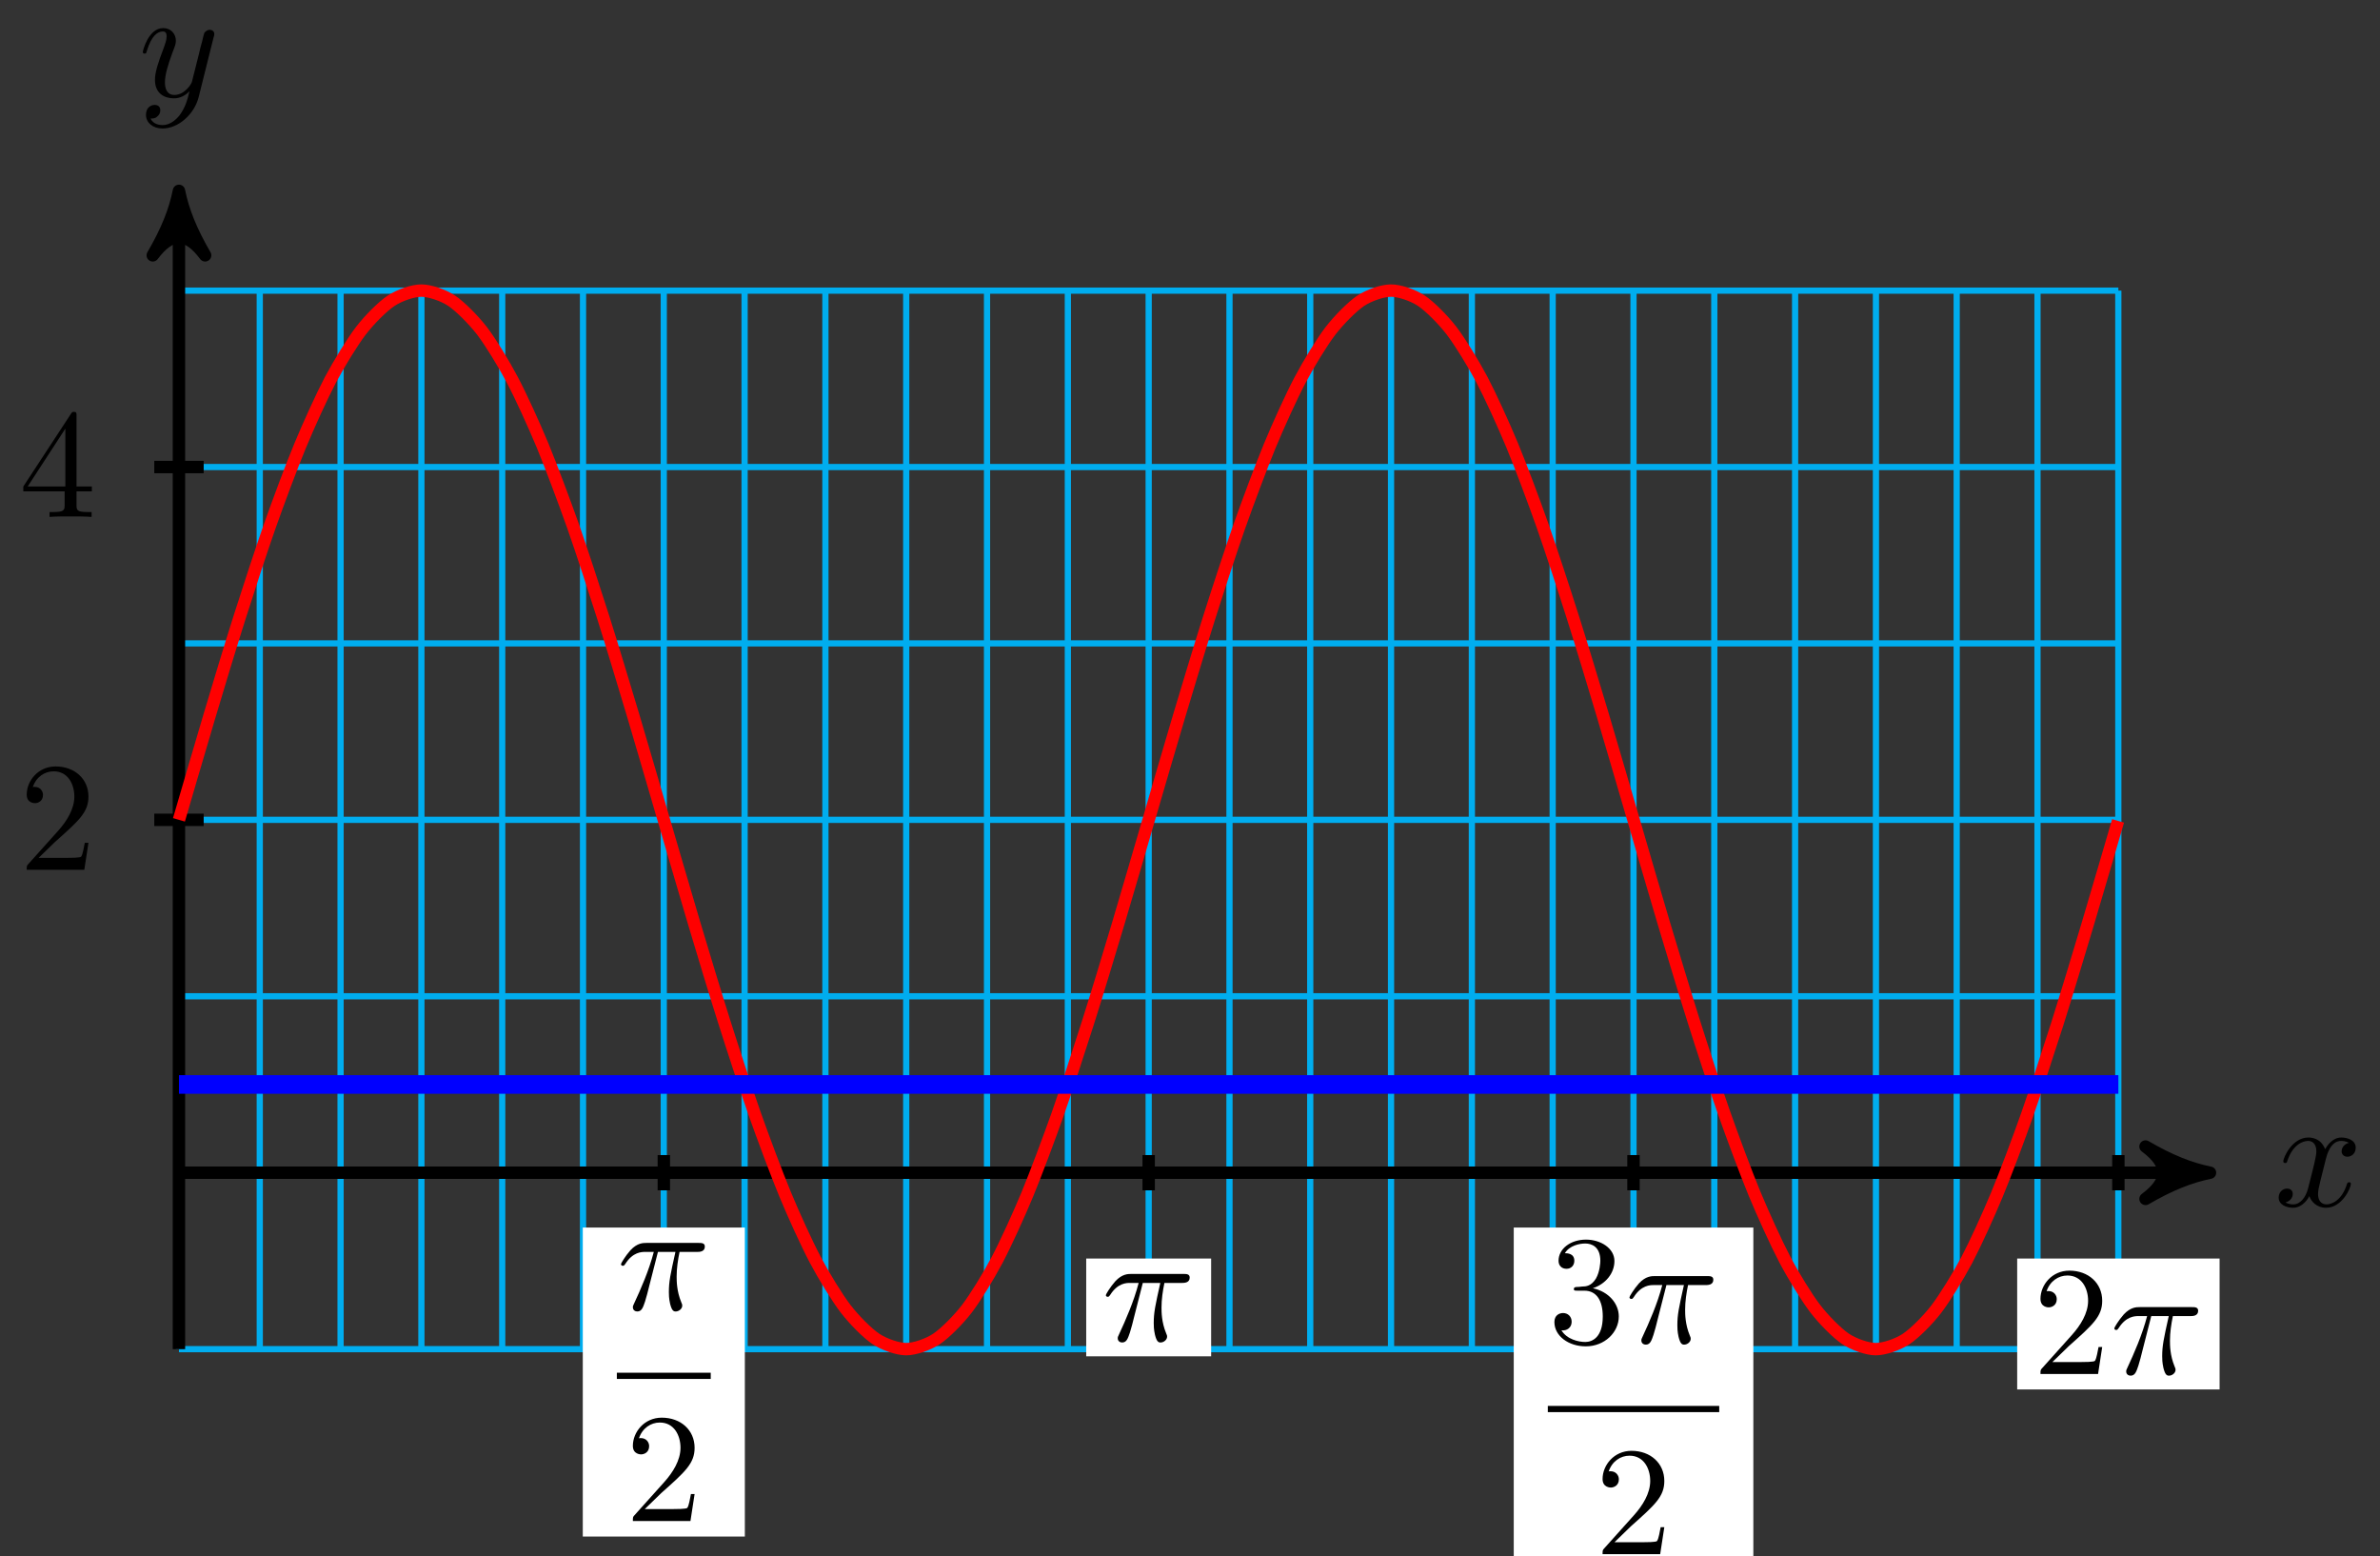 <?xml version="1.0" encoding="UTF-8"?>
<svg xmlns="http://www.w3.org/2000/svg" xmlns:xlink="http://www.w3.org/1999/xlink" width="153pt" height="100pt" viewBox="0 0 153 100" version="1.1">
<rect x="0" y="0" width="153" height="100" fill="#333333" stroke="none"/>
<defs>
<g>
<symbol overflow="visible" id="glyph0-0">
<path style="stroke:none;" d=""/>
</symbol>
<symbol overflow="visible" id="glyph0-1">
<path style="stroke:none;" d="M 3.328 -3.016 C 3.391 -3.266 3.625 -4.188 4.312 -4.188 C 4.359 -4.188 4.609 -4.188 4.812 -4.062 C 4.531 -4 4.344 -3.766 4.344 -3.516 C 4.344 -3.359 4.453 -3.172 4.719 -3.172 C 4.938 -3.172 5.25 -3.344 5.25 -3.75 C 5.25 -4.266 4.672 -4.406 4.328 -4.406 C 3.75 -4.406 3.406 -3.875 3.281 -3.656 C 3.031 -4.312 2.5 -4.406 2.203 -4.406 C 1.172 -4.406 0.594 -3.125 0.594 -2.875 C 0.594 -2.766 0.703 -2.766 0.719 -2.766 C 0.797 -2.766 0.828 -2.797 0.844 -2.875 C 1.188 -3.938 1.844 -4.188 2.188 -4.188 C 2.375 -4.188 2.719 -4.094 2.719 -3.516 C 2.719 -3.203 2.547 -2.547 2.188 -1.141 C 2.031 -0.531 1.672 -0.109 1.234 -0.109 C 1.172 -0.109 0.953 -0.109 0.734 -0.234 C 0.984 -0.297 1.203 -0.5 1.203 -0.781 C 1.203 -1.047 0.984 -1.125 0.844 -1.125 C 0.531 -1.125 0.297 -0.875 0.297 -0.547 C 0.297 -0.094 0.781 0.109 1.219 0.109 C 1.891 0.109 2.25 -0.594 2.266 -0.641 C 2.391 -0.281 2.75 0.109 3.344 0.109 C 4.375 0.109 4.938 -1.172 4.938 -1.422 C 4.938 -1.531 4.859 -1.531 4.828 -1.531 C 4.734 -1.531 4.719 -1.484 4.688 -1.422 C 4.359 -0.344 3.688 -0.109 3.375 -0.109 C 2.984 -0.109 2.828 -0.422 2.828 -0.766 C 2.828 -0.984 2.875 -1.203 2.984 -1.641 Z M 3.328 -3.016 "/>
</symbol>
<symbol overflow="visible" id="glyph0-2">
<path style="stroke:none;" d="M 4.844 -3.797 C 4.891 -3.938 4.891 -3.953 4.891 -4.031 C 4.891 -4.203 4.75 -4.297 4.594 -4.297 C 4.5 -4.297 4.344 -4.234 4.25 -4.094 C 4.234 -4.031 4.141 -3.734 4.109 -3.547 C 4.031 -3.297 3.969 -3.016 3.906 -2.75 L 3.453 -0.953 C 3.422 -0.812 2.984 -0.109 2.328 -0.109 C 1.828 -0.109 1.719 -0.547 1.719 -0.922 C 1.719 -1.375 1.891 -2 2.219 -2.875 C 2.375 -3.281 2.422 -3.391 2.422 -3.594 C 2.422 -4.031 2.109 -4.406 1.609 -4.406 C 0.656 -4.406 0.297 -2.953 0.297 -2.875 C 0.297 -2.766 0.391 -2.766 0.406 -2.766 C 0.516 -2.766 0.516 -2.797 0.562 -2.953 C 0.844 -3.891 1.234 -4.188 1.578 -4.188 C 1.656 -4.188 1.828 -4.188 1.828 -3.875 C 1.828 -3.625 1.719 -3.359 1.656 -3.172 C 1.25 -2.109 1.078 -1.547 1.078 -1.078 C 1.078 -0.188 1.703 0.109 2.297 0.109 C 2.688 0.109 3.016 -0.062 3.297 -0.344 C 3.172 0.172 3.047 0.672 2.656 1.203 C 2.391 1.531 2.016 1.828 1.562 1.828 C 1.422 1.828 0.969 1.797 0.797 1.406 C 0.953 1.406 1.094 1.406 1.219 1.281 C 1.328 1.203 1.422 1.062 1.422 0.875 C 1.422 0.562 1.156 0.531 1.062 0.531 C 0.828 0.531 0.5 0.688 0.5 1.172 C 0.5 1.672 0.938 2.047 1.562 2.047 C 2.578 2.047 3.609 1.141 3.891 0.016 Z M 4.844 -3.797 "/>
</symbol>
<symbol overflow="visible" id="glyph0-3">
<path style="stroke:none;" d="M 2.641 -3.719 L 3.766 -3.719 C 3.438 -2.25 3.344 -1.812 3.344 -1.141 C 3.344 -1 3.344 -0.734 3.422 -0.391 C 3.531 0.047 3.641 0.109 3.781 0.109 C 3.984 0.109 4.203 -0.062 4.203 -0.266 C 4.203 -0.328 4.203 -0.344 4.141 -0.484 C 3.844 -1.203 3.844 -1.859 3.844 -2.141 C 3.844 -2.656 3.922 -3.203 4.031 -3.719 L 5.156 -3.719 C 5.297 -3.719 5.656 -3.719 5.656 -4.062 C 5.656 -4.297 5.438 -4.297 5.25 -4.297 L 1.906 -4.297 C 1.688 -4.297 1.312 -4.297 0.875 -3.828 C 0.531 -3.438 0.266 -2.984 0.266 -2.938 C 0.266 -2.922 0.266 -2.828 0.391 -2.828 C 0.469 -2.828 0.484 -2.875 0.547 -2.953 C 1.031 -3.719 1.609 -3.719 1.812 -3.719 L 2.375 -3.719 C 2.062 -2.516 1.531 -1.312 1.109 -0.406 C 1.031 -0.25 1.031 -0.234 1.031 -0.156 C 1.031 0.031 1.188 0.109 1.312 0.109 C 1.609 0.109 1.688 -0.172 1.812 -0.531 C 1.953 -1 1.953 -1.016 2.078 -1.516 Z M 2.641 -3.719 "/>
</symbol>
<symbol overflow="visible" id="glyph1-0">
<path style="stroke:none;" d=""/>
</symbol>
<symbol overflow="visible" id="glyph1-1">
<path style="stroke:none;" d="M 1.266 -0.766 L 2.328 -1.797 C 3.875 -3.172 4.469 -3.703 4.469 -4.703 C 4.469 -5.844 3.578 -6.641 2.359 -6.641 C 1.234 -6.641 0.5 -5.719 0.5 -4.828 C 0.5 -4.281 1 -4.281 1.031 -4.281 C 1.203 -4.281 1.547 -4.391 1.547 -4.812 C 1.547 -5.062 1.359 -5.328 1.016 -5.328 C 0.938 -5.328 0.922 -5.328 0.891 -5.312 C 1.109 -5.969 1.656 -6.328 2.234 -6.328 C 3.141 -6.328 3.562 -5.516 3.562 -4.703 C 3.562 -3.906 3.078 -3.125 2.516 -2.5 L 0.609 -0.375 C 0.5 -0.266 0.5 -0.234 0.5 0 L 4.203 0 L 4.469 -1.734 L 4.234 -1.734 C 4.172 -1.438 4.109 -1 4 -0.844 C 3.938 -0.766 3.281 -0.766 3.062 -0.766 Z M 1.266 -0.766 "/>
</symbol>
<symbol overflow="visible" id="glyph1-2">
<path style="stroke:none;" d="M 2.938 -1.641 L 2.938 -0.781 C 2.938 -0.422 2.906 -0.312 2.172 -0.312 L 1.969 -0.312 L 1.969 0 C 2.375 -0.031 2.891 -0.031 3.312 -0.031 C 3.734 -0.031 4.25 -0.031 4.672 0 L 4.672 -0.312 L 4.453 -0.312 C 3.719 -0.312 3.703 -0.422 3.703 -0.781 L 3.703 -1.641 L 4.688 -1.641 L 4.688 -1.953 L 3.703 -1.953 L 3.703 -6.484 C 3.703 -6.688 3.703 -6.75 3.531 -6.75 C 3.453 -6.75 3.422 -6.75 3.344 -6.625 L 0.281 -1.953 L 0.281 -1.641 Z M 2.984 -1.953 L 0.562 -1.953 L 2.984 -5.672 Z M 2.984 -1.953 "/>
</symbol>
<symbol overflow="visible" id="glyph1-3">
<path style="stroke:none;" d="M 2.891 -3.516 C 3.703 -3.781 4.281 -4.469 4.281 -5.266 C 4.281 -6.078 3.406 -6.641 2.453 -6.641 C 1.453 -6.641 0.688 -6.047 0.688 -5.281 C 0.688 -4.953 0.906 -4.766 1.203 -4.766 C 1.5 -4.766 1.703 -4.984 1.703 -5.281 C 1.703 -5.766 1.234 -5.766 1.094 -5.766 C 1.391 -6.266 2.047 -6.391 2.406 -6.391 C 2.828 -6.391 3.375 -6.172 3.375 -5.281 C 3.375 -5.156 3.344 -4.578 3.094 -4.141 C 2.797 -3.656 2.453 -3.625 2.203 -3.625 C 2.125 -3.609 1.891 -3.594 1.812 -3.594 C 1.734 -3.578 1.672 -3.562 1.672 -3.469 C 1.672 -3.359 1.734 -3.359 1.906 -3.359 L 2.344 -3.359 C 3.156 -3.359 3.531 -2.688 3.531 -1.703 C 3.531 -0.344 2.844 -0.062 2.406 -0.062 C 1.969 -0.062 1.219 -0.234 0.875 -0.812 C 1.219 -0.766 1.531 -0.984 1.531 -1.359 C 1.531 -1.719 1.266 -1.922 0.984 -1.922 C 0.734 -1.922 0.422 -1.781 0.422 -1.344 C 0.422 -0.438 1.344 0.219 2.438 0.219 C 3.656 0.219 4.562 -0.688 4.562 -1.703 C 4.562 -2.516 3.922 -3.297 2.891 -3.516 Z M 2.891 -3.516 "/>
</symbol>
</g>
</defs>
<g id="surface1">
<path style="fill:none;stroke-width:0.399;stroke-linecap:butt;stroke-linejoin:miter;stroke:rgb(0%,67.839%,93.729%);stroke-opacity:1;stroke-miterlimit:10;" d="M -0.001 -11.34 L 124.676 -11.34 M -0.001 -0 L 124.676 -0 M -0.001 11.339 L 124.676 11.339 M -0.001 22.678 L 124.676 22.678 M -0.001 34.017 L 124.676 34.017 M -0.001 45.352 L 124.676 45.352 M -0.001 56.688 L 124.676 56.688 M -0.001 -11.34 L -0.001 56.691 M 5.194 -11.34 L 5.194 56.691 M 10.389 -11.34 L 10.389 56.691 M 15.585 -11.34 L 15.585 56.691 M 20.78 -11.34 L 20.78 56.691 M 25.975 -11.34 L 25.975 56.691 M 31.166 -11.34 L 31.166 56.691 M 36.362 -11.34 L 36.362 56.691 M 41.557 -11.34 L 41.557 56.691 M 46.752 -11.34 L 46.752 56.691 M 51.947 -11.34 L 51.947 56.691 M 57.142 -11.34 L 57.142 56.691 M 62.338 -11.34 L 62.338 56.691 M 67.533 -11.34 L 67.533 56.691 M 72.724 -11.34 L 72.724 56.691 M 77.919 -11.34 L 77.919 56.691 M 83.115 -11.34 L 83.115 56.691 M 88.31 -11.34 L 88.31 56.691 M 93.505 -11.34 L 93.505 56.691 M 98.7 -11.34 L 98.7 56.691 M 103.895 -11.34 L 103.895 56.691 M 109.091 -11.34 L 109.091 56.691 M 114.282 -11.34 L 114.282 56.691 M 119.477 -11.34 L 119.477 56.691 M 124.672 -11.34 L 124.672 56.691 " transform="matrix(1,0,0,-1,11.505,75.367)"/>
<path style="fill:none;stroke-width:0.797;stroke-linecap:butt;stroke-linejoin:miter;stroke:rgb(0%,0%,0%);stroke-opacity:1;stroke-miterlimit:10;" d="M -0.001 -0 L 129.528 -0 " transform="matrix(1,0,0,-1,11.505,75.367)"/>
<path style="fill-rule:nonzero;fill:rgb(0%,0%,0%);fill-opacity:1;stroke-width:0.797;stroke-linecap:butt;stroke-linejoin:round;stroke:rgb(0%,0%,0%);stroke-opacity:1;stroke-miterlimit:10;" d="M 1.036 -0 C -0.257 0.257 -1.554 0.777 -3.109 1.683 C -1.554 0.519 -1.554 -0.52 -3.109 -1.684 C -1.554 -0.778 -0.257 -0.258 1.036 -0 Z M 1.036 -0 " transform="matrix(1,0,0,-1,141.035,75.367)"/>
<g style="fill:rgb(0%,0%,0%);fill-opacity:1;">
  <use xlink:href="#glyph0-1" x="146.189" y="77.512"/>
</g>
<path style="fill:none;stroke-width:0.797;stroke-linecap:butt;stroke-linejoin:miter;stroke:rgb(0%,0%,0%);stroke-opacity:1;stroke-miterlimit:10;" d="M -0.001 -11.34 L -0.001 62.062 " transform="matrix(1,0,0,-1,11.505,75.367)"/>
<path style="fill-rule:nonzero;fill:rgb(0%,0%,0%);fill-opacity:1;stroke-width:0.797;stroke-linecap:butt;stroke-linejoin:round;stroke:rgb(0%,0%,0%);stroke-opacity:1;stroke-miterlimit:10;" d="M 1.036 0.001 C -0.261 0.259 -1.554 0.778 -3.108 1.685 C -1.554 0.517 -1.554 -0.518 -3.108 -1.683 C -1.554 -0.776 -0.261 -0.261 1.036 0.001 Z M 1.036 0.001 " transform="matrix(0,-1,-1,0,11.505,13.302)"/>
<g style="fill:rgb(0%,0%,0%);fill-opacity:1;">
  <use xlink:href="#glyph0-2" x="8.884" y="6.211"/>
</g>
<path style="fill:none;stroke-width:0.797;stroke-linecap:butt;stroke-linejoin:miter;stroke:rgb(0%,0%,0%);stroke-opacity:1;stroke-miterlimit:10;" d="M 1.589 22.678 L -1.587 22.678 " transform="matrix(1,0,0,-1,11.505,75.367)"/>
<g style="fill:rgb(0%,0%,0%);fill-opacity:1;">
  <use xlink:href="#glyph1-1" x="1.217" y="55.899"/>
</g>
<path style="fill:none;stroke-width:0.797;stroke-linecap:butt;stroke-linejoin:miter;stroke:rgb(0%,0%,0%);stroke-opacity:1;stroke-miterlimit:10;" d="M 1.589 45.352 L -1.587 45.352 " transform="matrix(1,0,0,-1,11.505,75.367)"/>
<g style="fill:rgb(0%,0%,0%);fill-opacity:1;">
  <use xlink:href="#glyph1-2" x="1.217" y="33.22"/>
</g>
<path style="fill:none;stroke-width:0.797;stroke-linecap:butt;stroke-linejoin:miter;stroke:rgb(0%,0%,0%);stroke-opacity:1;stroke-miterlimit:10;" d="M 31.17 1.132 L 31.17 -1.133 " transform="matrix(1,0,0,-1,11.505,75.367)"/>
<path style=" stroke:none;fill-rule:nonzero;fill:rgb(100%,100%,100%);fill-opacity:1;" d="M 37.465 98.75 L 47.883 98.75 L 47.883 78.891 L 37.465 78.891 Z M 37.465 98.75 "/>
<g style="fill:rgb(0%,0%,0%);fill-opacity:1;">
  <use xlink:href="#glyph0-3" x="39.655" y="84.177"/>
</g>
<path style="fill:none;stroke-width:0.399;stroke-linecap:butt;stroke-linejoin:miter;stroke:rgb(0%,0%,0%);stroke-opacity:1;stroke-miterlimit:10;" d="M 97.701 -59.876 L 103.736 -59.876 " transform="matrix(1,0,0,-1,-58.046,28.546)"/>
<g style="fill:rgb(0%,0%,0%);fill-opacity:1;">
  <use xlink:href="#glyph1-1" x="40.184" y="97.751"/>
</g>
<path style="fill:none;stroke-width:0.797;stroke-linecap:butt;stroke-linejoin:miter;stroke:rgb(0%,0%,0%);stroke-opacity:1;stroke-miterlimit:10;" d="M 62.338 1.132 L 62.338 -1.133 " transform="matrix(1,0,0,-1,11.505,75.367)"/>
<path style=" stroke:none;fill-rule:nonzero;fill:rgb(100%,100%,100%);fill-opacity:1;" d="M 69.828 87.168 L 77.859 87.168 L 77.859 80.883 L 69.828 80.883 Z M 69.828 87.168 "/>
<g style="fill:rgb(0%,0%,0%);fill-opacity:1;">
  <use xlink:href="#glyph0-3" x="70.825" y="86.17"/>
</g>
<path style="fill:none;stroke-width:0.797;stroke-linecap:butt;stroke-linejoin:miter;stroke:rgb(0%,0%,0%);stroke-opacity:1;stroke-miterlimit:10;" d="M 93.505 1.132 L 93.505 -1.133 " transform="matrix(1,0,0,-1,11.505,75.367)"/>
<path style=" stroke:none;fill-rule:nonzero;fill:rgb(100%,100%,100%);fill-opacity:1;" d="M 97.312 100.879 L 112.715 100.879 L 112.715 78.891 L 97.312 78.891 Z M 97.312 100.879 "/>
<g style="fill:rgb(0%,0%,0%);fill-opacity:1;">
  <use xlink:href="#glyph1-3" x="99.504" y="86.308"/>
</g>
<g style="fill:rgb(0%,0%,0%);fill-opacity:1;">
  <use xlink:href="#glyph0-3" x="104.486" y="86.308"/>
</g>
<path style="fill:none;stroke-width:0.399;stroke-linecap:butt;stroke-linejoin:miter;stroke:rgb(0%,0%,0%);stroke-opacity:1;stroke-miterlimit:10;" d="M 97.7 -59.878 L 108.72 -59.878 " transform="matrix(1,0,0,-1,1.802,30.677)"/>
<g style="fill:rgb(0%,0%,0%);fill-opacity:1;">
  <use xlink:href="#glyph1-1" x="102.523" y="99.882"/>
</g>
<path style="fill:none;stroke-width:0.797;stroke-linecap:butt;stroke-linejoin:miter;stroke:rgb(0%,0%,0%);stroke-opacity:1;stroke-miterlimit:10;" d="M 124.676 1.132 L 124.676 -1.133 " transform="matrix(1,0,0,-1,11.505,75.367)"/>
<path style=" stroke:none;fill-rule:nonzero;fill:rgb(100%,100%,100%);fill-opacity:1;" d="M 129.676 89.297 L 142.688 89.297 L 142.688 80.883 L 129.676 80.883 Z M 129.676 89.297 "/>
<g style="fill:rgb(0%,0%,0%);fill-opacity:1;">
  <use xlink:href="#glyph1-1" x="130.673" y="88.302"/>
</g>
<g style="fill:rgb(0%,0%,0%);fill-opacity:1;">
  <use xlink:href="#glyph0-3" x="135.654" y="88.302"/>
</g>
<path style="fill:none;stroke-width:0.797;stroke-linecap:butt;stroke-linejoin:miter;stroke:rgb(100%,0%,0%);stroke-opacity:1;stroke-miterlimit:10;" d="M -0.001 22.678 C -0.001 22.678 1.409 27.506 1.948 29.31 C 2.487 31.119 3.354 33.99 3.897 35.693 C 4.436 37.392 5.304 40.04 5.843 41.571 C 6.386 43.102 7.249 45.427 7.792 46.727 C 8.331 48.028 9.198 49.934 9.737 50.957 C 10.28 51.977 11.147 53.395 11.686 54.098 C 12.225 54.805 13.092 55.676 13.635 56.035 C 14.174 56.395 15.042 56.691 15.581 56.691 C 16.124 56.691 16.991 56.399 17.53 56.039 C 18.069 55.68 18.936 54.809 19.479 54.106 C 20.018 53.403 20.885 51.989 21.424 50.965 C 21.967 49.942 22.834 48.04 23.374 46.739 C 23.913 45.434 24.78 43.114 25.323 41.587 C 25.862 40.056 26.729 37.407 27.268 35.708 C 27.811 34.005 28.674 31.134 29.217 29.326 C 29.756 27.521 30.623 24.533 31.162 22.694 C 31.705 20.854 32.573 17.866 33.112 16.057 C 33.651 14.253 34.518 11.378 35.061 9.679 C 35.6 7.976 36.467 5.327 37.006 3.796 C 37.549 2.265 38.416 -0.059 38.955 -1.36 C 39.494 -2.664 40.361 -4.57 40.904 -5.594 C 41.443 -6.617 42.311 -8.035 42.85 -8.738 C 43.393 -9.445 44.256 -10.32 44.799 -10.679 C 45.338 -11.039 46.205 -11.336 46.744 -11.34 C 47.287 -11.34 48.154 -11.047 48.693 -10.687 C 49.232 -10.332 50.1 -9.461 50.642 -8.758 C 51.182 -8.055 52.049 -6.641 52.588 -5.621 C 53.131 -4.598 53.998 -2.696 54.537 -1.395 C 55.076 -0.094 55.943 2.226 56.486 3.757 C 57.025 5.284 57.892 7.933 58.431 9.632 C 58.974 11.335 59.842 14.206 60.381 16.01 C 60.92 17.815 61.787 20.803 62.33 22.647 C 62.869 24.486 63.736 27.474 64.275 29.279 C 64.818 31.088 65.681 33.958 66.224 35.661 C 66.763 37.364 67.63 40.013 68.169 41.544 C 68.712 43.075 69.58 45.399 70.119 46.704 C 70.658 48.004 71.525 49.915 72.068 50.938 C 72.607 51.961 73.474 53.379 74.013 54.086 C 74.556 54.793 75.423 55.668 75.962 56.031 C 76.501 56.391 77.369 56.691 77.911 56.691 C 78.451 56.695 79.318 56.402 79.857 56.047 C 80.4 55.688 81.267 54.82 81.806 54.117 C 82.345 53.414 83.212 52.004 83.755 50.981 C 84.294 49.961 85.161 48.059 85.7 46.762 C 86.243 45.462 87.107 43.141 87.65 41.61 C 88.189 40.083 89.056 37.435 89.595 35.736 C 90.138 34.037 91.005 31.166 91.544 29.361 C 92.083 27.553 92.95 24.568 93.493 22.725 C 94.032 20.885 94.899 17.897 95.438 16.092 C 95.981 14.284 96.849 11.409 97.388 9.706 C 97.927 8.007 98.794 5.355 99.337 3.824 C 99.876 2.292 100.743 -0.032 101.282 -1.336 C 101.825 -2.641 102.692 -4.551 103.231 -5.574 C 103.77 -6.602 104.638 -8.019 105.18 -8.726 C 105.72 -9.433 106.587 -10.308 107.126 -10.672 C 107.669 -11.035 108.532 -11.336 109.075 -11.34 C 109.614 -11.34 110.481 -11.051 111.02 -10.695 C 111.563 -10.34 112.43 -9.473 112.969 -8.769 C 113.508 -8.066 114.376 -6.656 114.919 -5.637 C 115.458 -4.617 116.325 -2.719 116.864 -1.418 C 117.407 -0.118 118.274 2.199 118.813 3.73 C 119.352 5.257 120.219 7.901 120.762 9.601 C 121.301 11.304 122.168 14.174 122.707 15.979 C 123.25 17.784 124.657 22.611 124.657 22.611 " transform="matrix(1,0,0,-1,11.505,75.367)"/>
<path style="fill:none;stroke-width:1.196;stroke-linecap:butt;stroke-linejoin:miter;stroke:rgb(0%,0%,100%);stroke-opacity:1;stroke-miterlimit:10;" d="M -0.001 5.671 L 124.676 5.671 " transform="matrix(1,0,0,-1,11.505,75.367)"/>
</g>
</svg>
